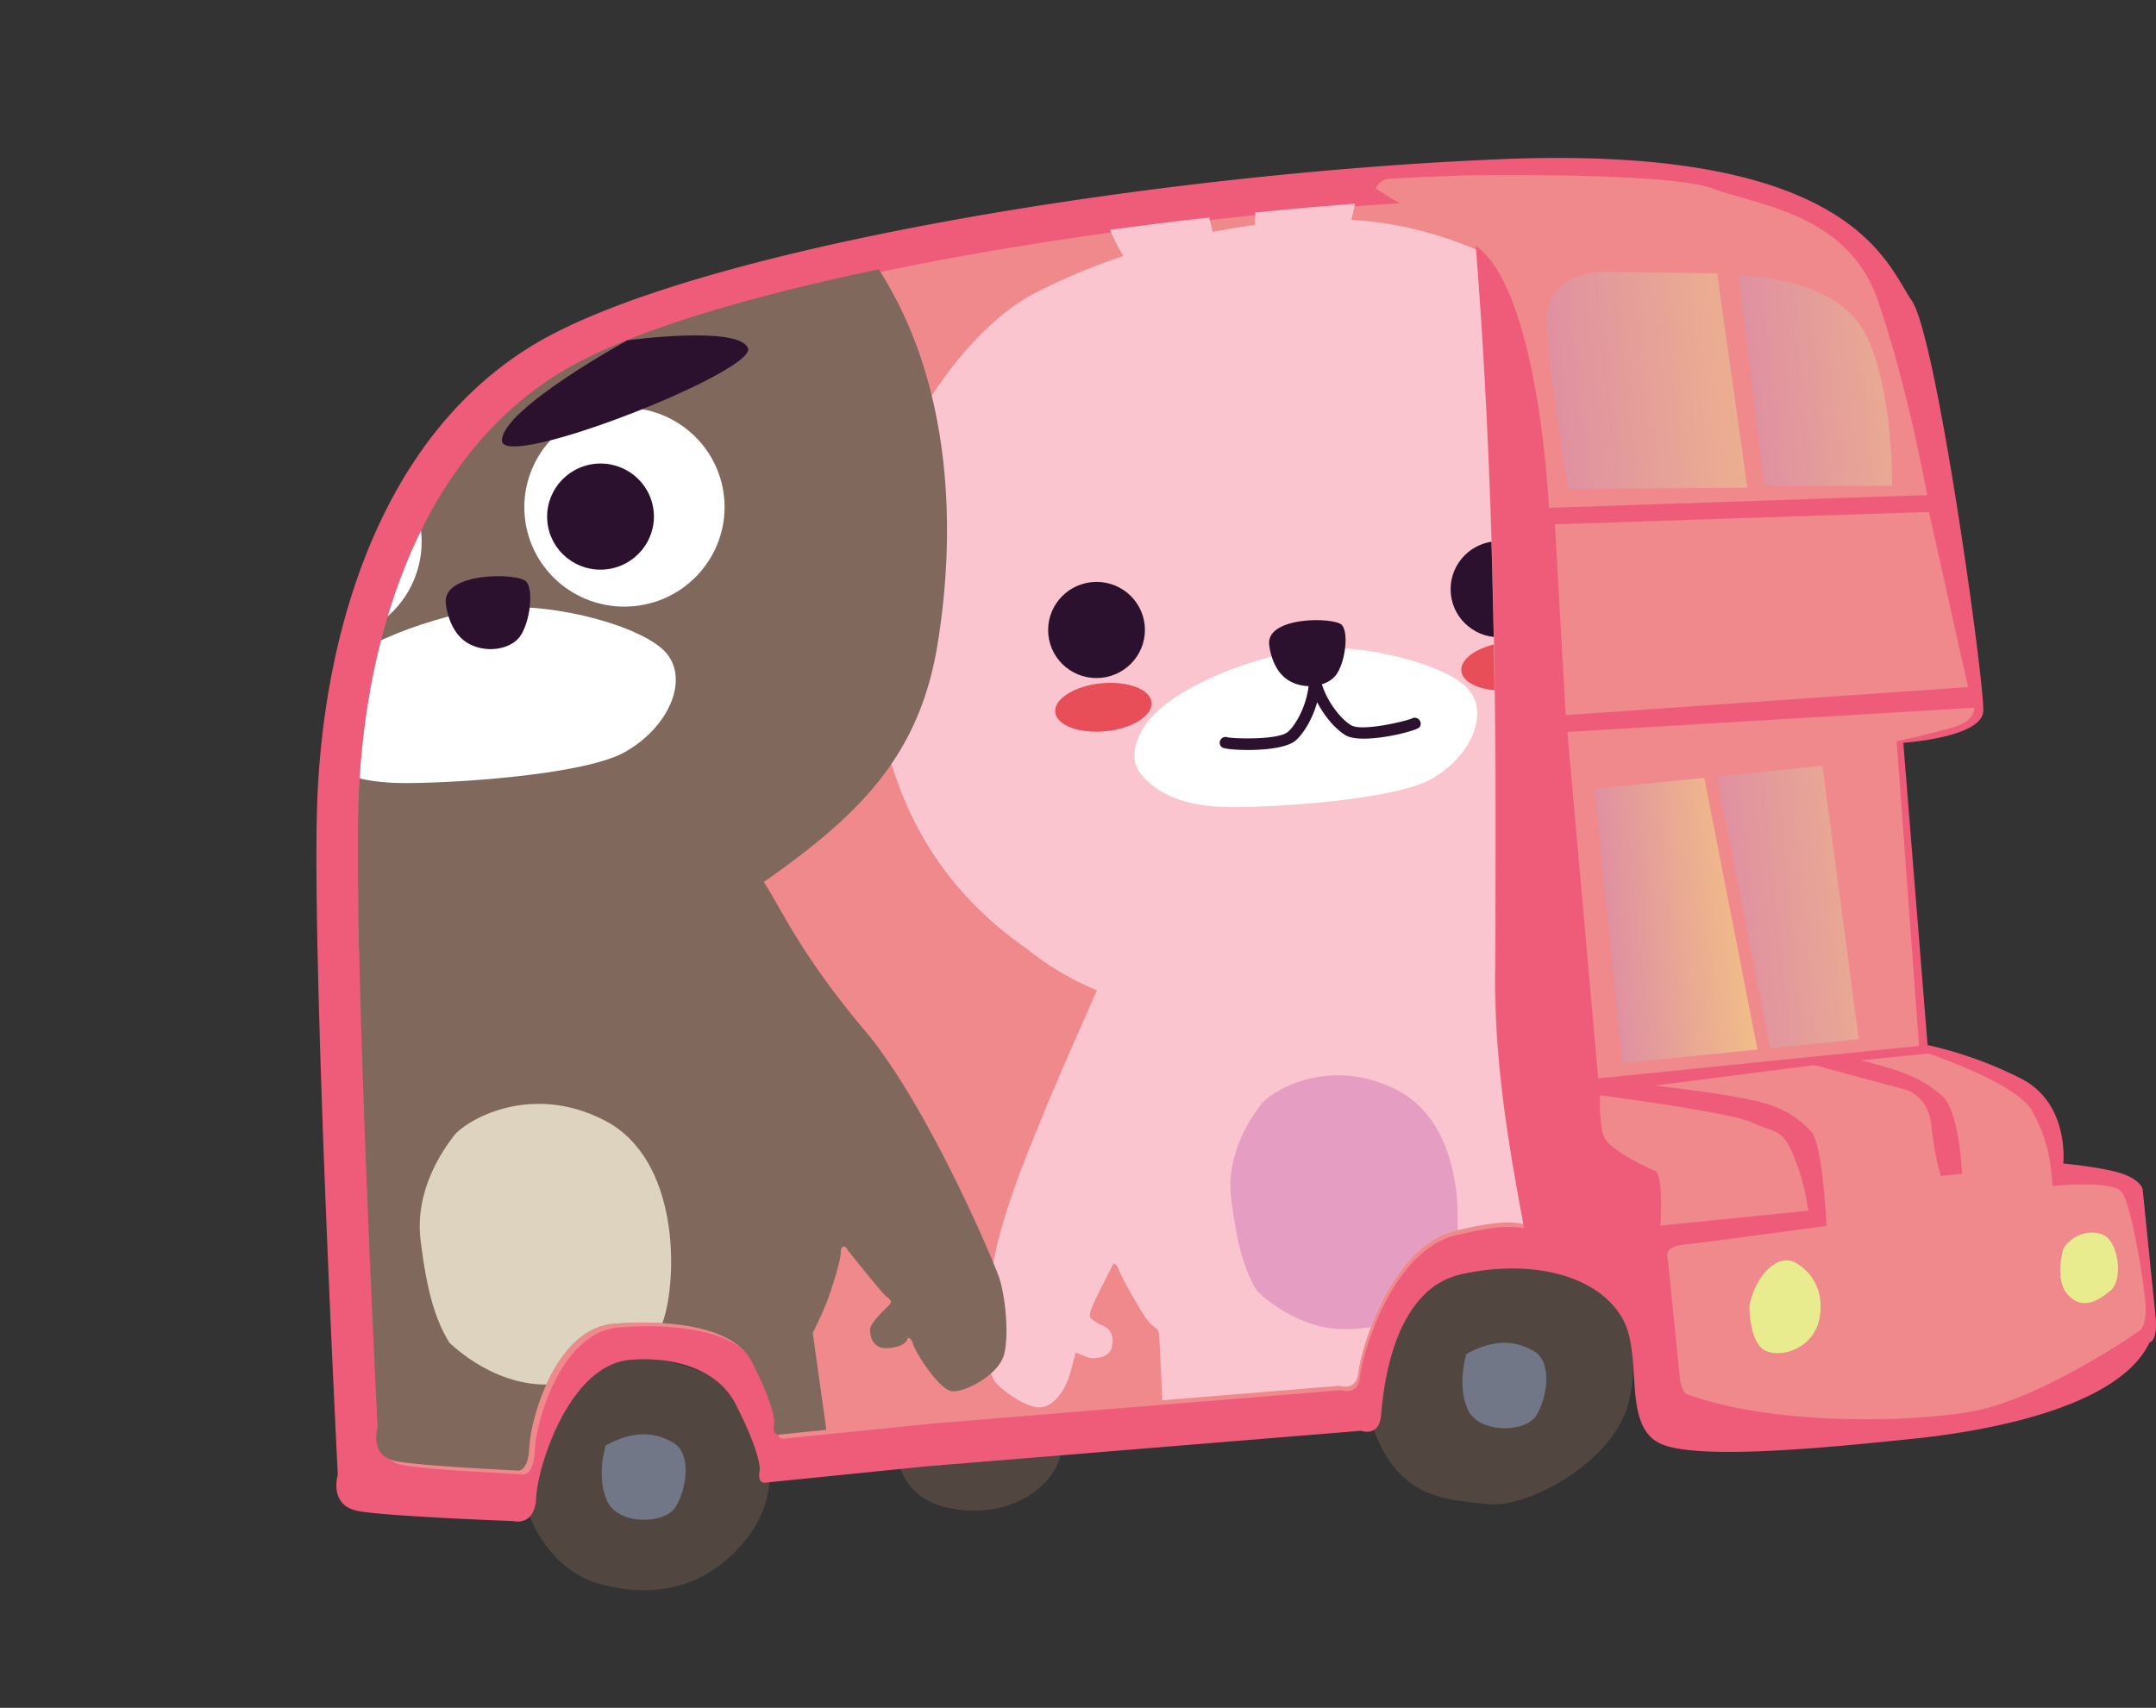 <svg xmlns="http://www.w3.org/2000/svg" xmlns:xlink="http://www.w3.org/1999/xlink" viewBox="0 0 609.36 482.81"><rect x="0" y="0" width="609.36" height="482.81" fill="#333333" stroke="none"/><defs><style>.cls-1{fill:none;}.cls-2{fill:#524740;}.cls-3{fill:#ef5c79;}.cls-4{fill:#ef898c;}.cls-5{fill:url(#未命名漸層_23);}.cls-6{fill:url(#未命名漸層_23-2);}.cls-7{fill:#e9ec8e;}.cls-8{fill:#717787;}.cls-9{fill:url(#未命名漸層_23-3);}.cls-10{fill:url(#未命名漸層_23-4);}.cls-11{clip-path:url(#clip-path);}.cls-12{fill:#fbc5cf;}.cls-13{fill:#e69dc2;}.cls-14{fill:#2c112f;}.cls-15{fill:#e84e58;}.cls-16{fill:#fff;}.cls-17{fill:#80685d;}.cls-18{fill:#ded3be;}</style><linearGradient id="未命名漸層_23" x1="3358.25" y1="280.4" x2="3444.1" y2="280.4" gradientTransform="translate(-2880.2 318.1) rotate(-5.79)" gradientUnits="userSpaceOnUse"><stop offset="0.01" stop-color="#e091a1"/><stop offset="1" stop-color="#f8cf7e"/></linearGradient><linearGradient id="未命名漸層_23-2" x1="3323.47" y1="280.4" x2="3377.42" y2="280.4" xlink:href="#未命名漸層_23"/><linearGradient id="未命名漸層_23-3" x1="3378.64" y1="132.91" x2="3475.28" y2="132.91" xlink:href="#未命名漸層_23"/><linearGradient id="未命名漸層_23-4" x1="3323.14" y1="128.63" x2="3430.84" y2="128.63" xlink:href="#未命名漸層_23"/><clipPath id="clip-path"><path class="cls-1" d="M422.48,275.35c.13-26.39.27-52.77-.05-79.16-.57-46.92-2.36-93.82-6.51-140.55-93.68,3.88-216.23,24.19-257.82,49.81s-55.48,78.85-56.79,121.79,5.41,176.32,5.41,176.32-2.58,8.15,5.5,9.58S146,415.7,146,415.7s3.3,1.11,3.63-6.81,7.62-34.1,24.56-34.69c0,0,31.22-3.18,38.3,10.75s6.3,17.39,6.3,17.39-.78,3.45,1.46,3.23l42.64-4.33,115.79-9.48s4.71,1.77,5.27-3.92,8.84-35.82,27.68-40c6.91-1.53,13.51-3,18.9-1.8C426.05,322.23,422.36,299.65,422.48,275.35Z"/></clipPath></defs><title>資產 10</title><g id="圖層_2" data-name="圖層 2"><g id="圖層_1-2" data-name="圖層 1"><path class="cls-2" d="M253.43,402.19s-3.78,19.6,13.63,23.86,30.31-5.48,32.52-14.14-1.38-13.58-1.38-13.58Z"/><path class="cls-2" d="M399.91,368.25S381.32,387,388.79,405.53s20.5,18.42,31.8,19.68,36-12.09,39.88-29.35-2.15-39.56-24.64-40.9A47.51,47.51,0,0,0,399.91,368.25Z"/><path class="cls-2" d="M171,384.9s-21.42,8.57-24,22.89,5.59,35.23,22.28,39.93,32.49.54,43.11-14.6,4.31-37.51-12.64-44.74S171,384.9,171,384.9Z"/><path class="cls-3" d="M537.94,210c1.2-.12,22.13-1.64,22.6-8.92S547.39,95.09,540.33,85s-16.52-44.13-116.15-40S194.16,70.64,149.93,98,91,182.35,89.61,228.29s5.87,188.64,5.87,188.64-2.73,8.72,5.86,10.26S145,430,145,430s6.2,1.78,6.55-6.69S160.94,385,179,384.36c0,0,21.48-2.17,29,12.73s6.71,18.61,6.71,18.61-.83,3.7,1.56,3.45l45.33-4.59L384.7,404.48s5,1.91,5.6-4.18,2.75-35.64,22.79-40.08,38.74.37,45.55,12.66c5.92,10.7-.42,30.49,10.93,35.36s51.76.47,70.85-1.47,58.22-8.31,67.14-27.3c0,0,2.39-.24,1.66-7.4l-3.63-35.79s-.24-2.38-5.25-4.29-17.19-3.07-17.19-3.07,1.89-17.07-12.08-24.09a112.8,112.8,0,0,0-26.27-9.39Z"/><polygon class="cls-4" points="439.48 148.22 545.19 144.73 556.24 194.24 442.53 202.15 439.48 148.22"/><path class="cls-4" d="M443,206.92l115-6.84s.37,3.58-5.48,5.38-16.46,4.08-16.46,4.08l6.33,86.14-90.68,9.19Z"/><path class="cls-4" d="M526,299.76,545,297.82s25,8.32,29.38,16.31a43.69,43.69,0,0,1,5.15,15.15l.61,6s16.7-1.69,19.45,1.65,6,23.5,6.72,30.65-1.54,8.6-1.54,8.6-28.13,19.72-48.29,23S499,402.53,476.45,394c0,0-1.32-1.07-1.68-4.65l-3.39-33.4s-1.55-3.46,4.41-4.07,40.45-5.3,40.45-5.3-.87-20.4-3.86-26.13a27,27,0,0,0-12.9-8.33c-8.71-2.74-31.86-5.21-31.86-5.21l45.21-5.79,26,7s6.21,1.79,7.06,10.14a80.5,80.5,0,0,0,2.64,14.19l6-.6s-.62-18-5.88-22.31S539.56,303.2,526,299.76Z"/><path class="cls-4" d="M452.23,309.65s36.64,4.72,43,7.69,8.6,1.54,11.83,9.65a63.44,63.44,0,0,1,4,15.27l-41.76,4.23s.94-14.55-1.57-15.51S455,325,453.44,321.58,452.23,309.65,452.23,309.65Z"/><polygon class="cls-5" points="485.27 219.51 515.1 216.49 525.35 293.8 500.3 296.33 485.27 219.51"/><polygon class="cls-6" points="450.68 223.02 481.69 219.88 496.72 296.7 458.54 300.57 450.68 223.02"/><path class="cls-7" d="M494.43,369.25s-.1,10.86,4.91,12.76,13.12-1.33,14.78-8.73-1.33-13.12-6.46-16.22S496,360.66,494.43,369.25Z"/><path class="cls-7" d="M583.18,353s-2.73,8.71,1.34,13.12,8.59,1.54,11.93-1.21,2.49-11.1-.26-14.44S586.28,347.88,583.18,353Z"/><path class="cls-8" d="M171.18,408.66s-2.73,8.71.38,15.63,16.36,6.78,19.45,1.64,4.51-14.92-.62-18S179.17,404.23,171.18,408.66Z"/><path class="cls-8" d="M414.44,382.78s-2.73,8.72.38,15.64,16.36,6.77,19.45,1.64,4.52-14.92-.62-18S422.43,378.36,414.44,382.78Z"/><path class="cls-4" d="M422.67,276.42c.11-26.43.24-52.85-.1-79.28-.6-47-2.4-94-6.57-140.77-93.25,3.83-215.24,24.09-256.63,49.72S104.19,185,102.91,228s5.49,176.6,5.49,176.6-2.56,8.16,5.49,9.6,33.64,2.58,33.64,2.58,3.29,1.11,3.61-6.82,7.57-34.14,24.43-34.73c0,0,31.09-3.16,38.14,10.79S220,403.48,220,403.48s-.77,3.46,1.46,3.24l42.44-4.31L379.16,393s4.69,1.78,5.24-3.92,8.78-35.87,27.54-40c6.87-1.53,13.45-3,18.81-1.79C426.25,323.38,422.57,300.76,422.67,276.42Z"/><path class="cls-4" d="M413.8,49.58s57.75-1,70.29,3.72,38.07,7,46.58,31.43,14,55.23,14,55.23L437.8,143.57s-3-64.79-22.06-74.91-26.87-15.35-26.87-15.35a4.43,4.43,0,0,1,3.34-2.75C394.59,50.32,413.8,49.58,413.8,49.58Z"/><path class="cls-9" d="M498.64,137.4l36.16-.05s.31-32.58-9.49-46S491.4,77.87,491.4,77.87Z"/><path class="cls-10" d="M443.28,138.19l50.59-.31-8.55-60.6-31.39-.44S437,76.15,437.25,90.59,443.28,138.19,443.28,138.19Z"/><g class="cls-11"><path class="cls-12" d="M320,257.56s-20,44.7-24.9,56.88-14.68,34.25-15.62,52.63.19,22.08,2.47,24.39,8.89,7,12.65,6.34,6.6-5.5,7.56-8.64,1.87-6.8,1.87-6.8,3.75,1.74,4.93,1.62,4.59-.13,5.3-3.25-.51-5-2.3-5.86a12.58,12.58,0,0,1-3.68-2.21c-.64-.7.07-2.48.85-4.28s5.57-11.17,5.57-11.17,1,0,1.45,1.64,6.93,13.11,8.56,14.9,2.73,1.75,2.91,3.51,2,47.63,3,52-.6,3.28-2.53,4.41a30.43,30.43,0,0,0-12.16,16.22c-3.17,9.88,10.35,9.61,11.4,9.85s29.79-1.84,33.55-3.41,12.64-5.59,13.16-13.1-.14-47.52-.14-47.52a1.89,1.89,0,0,1,1.75-2.28c2.1-.14,25.59-2.84,25.59-2.84a1.83,1.83,0,0,1,1.55,1.43c.19,1.25,8.22,45.35,8.71,46.82s3.89,8.07,12.67,9.89,37.22-2.59,37.22-2.59,8.7-3.33,8.3-8-1.11-6.59-4.24-9.7-13.51-8.48-13.51-8.48a9.67,9.67,0,0,1-.78-4c-.18-3-7.18-52.48-7.18-52.48s2.34-4.69,3.62-8,3.66-10.87,3.56-12.73,1.15-1.68,1.55-.89,9.07,11.33,9.84,12,2,1.32,1.25,2.22-5.09,4.64-5.09,6.48c0,0-.37,5.18,4.64,4.8s5-2.6,5-2.6.94-.22,1.45,1.7,6.62,11.71,10,12,12.15-4.28,13.39-9.68.19-15.19-1.43-19.79-18.48-44.23-34.45-63.18-21.58-31.34-24.91-36.46l-1.84-3Z"/><path class="cls-13" d="M355.3,365s9.83,10,23.13,10.71,27.94-5.56,31.56-16.25,4.35-41.14-14.89-51.17-35.84.13-38.69,3.93S346.36,326.1,348,339.08,351.78,359.33,355.3,365Z"/><path class="cls-12" d="M463.11,108.42c-21-31-54.2-44.88-81.2-46.26,5.59-20.43-.56-38.87-3.11-45.59C376,9.24,364.72-1.3,360.6.13c-3.72,1.29-5.61,53.13-5.94,63.44-3.94.55-7.92,1.23-11.91,2C340.91,57.88,328,4.38,324,3.84c-4.33-.57-13.28,12-14.53,19.76-1.23,7.54-3.77,28.83,8,48.79a179,179,0,0,0-24.64,10.29c-26.19,13.49-47.71,56.65-46.69,76.53S240.45,234,290.6,268.49c0,0,14.73,12.73,33.94,15.52s90.27-.35,113.16-16.89,37.64-31.59,42.11-59.47S484.19,139.47,463.11,108.42Z"/><ellipse class="cls-14" cx="309.92" cy="178.1" rx="13.68" ry="13.59" transform="translate(-16.39 32.17) rotate(-5.79)"/><ellipse class="cls-14" cx="423.67" cy="166.56" rx="13.68" ry="13.59" transform="translate(-14.64 43.59) rotate(-5.79)"/><ellipse class="cls-15" cx="311.85" cy="199.95" rx="13.68" ry="6.8" transform="translate(-18.58 32.48) rotate(-5.79)"/><ellipse class="cls-15" cx="426.63" cy="188.31" rx="13.68" ry="6.8" transform="translate(-16.82 44) rotate(-5.79)"/><path class="cls-16" d="M324.16,204.32s-6.56,8.31-1.81,14.35,12.94,9.16,23.74,9.48,47.46-1.7,58.43-7.9,16.39-18.09,10.71-25.16-30.82-13.87-46.72-11.4S331.45,194.52,324.16,204.32Z"/><path class="cls-14" d="M358.79,182.78s.65,6.47,5.17,9.43,11.1,2,13.64-1.38,3.7-11.79,1.68-14.13S357,174.14,358.79,182.78Z"/><path class="cls-14" d="M400.93,203.31a1.64,1.64,0,0,0-1.95-.16c-2,.82-14.08,3.68-17.09,1.89-3.62-2.15-8.18-8.68-8.86-14.2a.79.79,0,0,0,0-.13l0-.15-.06-.16s0-.09-.07-.14a.51.51,0,0,0-.09-.13l-.08-.13a1.14,1.14,0,0,1-.11-.11l-.11-.11-.13-.09a1.48,1.48,0,0,1-.13-.08l-.15-.06a.59.59,0,0,0-.14-.06l-.16,0-.16,0h-.38l-.14,0-.16,0-.15.06-.15.07-.13.09a1,1,0,0,0-.13.09l-.11.11-.11.11-.08.12-.09.14-.06.14-.06.15,0,.15a.9.9,0,0,0,0,.16.86.86,0,0,0,0,.16v.14c.45,5.54-2.71,12.85-5.83,15.68-2.59,2.36-15,2-17.12,1.58a1.64,1.64,0,0,0-1.87.55,1.62,1.62,0,0,0,.31,2.28c.78.59,7,1.06,12.65.5,3.49-.36,6.73-1.12,8.25-2.5,2.4-2.18,4.75-6.3,6-10.75,2.12,4.11,5.26,7.67,8,9.33,1.77,1.05,5.1,1.14,8.58.78,5.62-.56,11.66-2.29,12.3-3A1.62,1.62,0,0,0,400.93,203.31Z"/><path class="cls-17" d="M93.26,260.21s-22,49.2-27.4,62.61-16.16,37.7-17.2,57.94.22,24.3,2.72,26.84,9.78,7.68,13.93,7,7.27-6.05,8.32-9.51,2.06-7.48,2.06-7.48,4.13,1.91,5.43,1.78,5-.14,5.83-3.57-.57-5.54-2.53-6.46a13.93,13.93,0,0,1-4-2.43c-.71-.77.08-2.73.93-4.71s6.14-12.29,6.14-12.29,1.12-.05,1.59,1.79,7.63,14.45,9.42,16.41,3,1.93,3.21,3.87,2.22,52.43,3.27,57.26-.67,3.61-2.79,4.85a33.52,33.52,0,0,0-13.38,17.85c-3.49,10.89,11.39,10.59,12.54,10.85s32.8-2,36.94-3.75,13.91-6.16,14.48-14.42-.15-52.32-.15-52.32a2.07,2.07,0,0,1,1.93-2.5c2.3-.16,28.16-3.14,28.16-3.14a2,2,0,0,1,1.71,1.58c.21,1.38,9,49.92,9.59,51.54s4.27,8.89,13.95,10.89,41-2.85,41-2.85,9.57-3.67,9.14-8.85-1.23-7.26-4.67-10.68S238.47,439,238.47,439s-.67-1.12-.86-4.39-7.9-57.77-7.9-57.77,2.57-5.15,4-8.84,4-12,3.93-14,1.26-1.85,1.7-1,10,12.48,10.84,13.23,2.18,1.46,1.37,2.45-5.6,5.11-5.61,7.14c0,0-.4,5.7,5.11,5.28s5.48-2.86,5.48-2.86,1-.25,1.59,1.86,7.29,12.89,11,13.21,13.38-4.71,14.74-10.65.21-16.73-1.57-21.79S262,312.16,244.39,291.3,220.64,256.8,217,251.16l-2-3.29Z"/><path class="cls-18" d="M127,379.54s10.86,11.06,25.56,11.83,30.89-6.15,34.89-18,4.81-45.48-16.45-56.56-39.62.14-42.77,4.33-11.12,15.34-9.34,29.69S123.09,373.26,127,379.54Z"/><path class="cls-17" d="M246.27,73a116.52,116.52,0,0,0-22.54-24.21c4.27-3.16,8.87-9.72,4-16.22C220.57,22.94,211,22.8,203.85,28c-2.66,1.95-3.73,4-4,5.79A120.21,120.21,0,0,0,154.1,22.1c-30.65-1.38-71.14,8-100.88,23-1.7.86-3.38,1.83-5,2.89a10,10,0,0,0-4.52-3.7c-8-3.68-17.4-1.6-22.51,9.3C18.09,60.1,22.4,65.19,26.79,67.8,10.34,88.16-.71,114.92,0,129.82c1.09,22-6.69,82.66,50.09,120.7,0,0,16.68,14,38.46,17.07s102.39-.65,128.4-19,42.78-35,47.94-65.88S270.09,107.3,246.27,73Z"/><path class="cls-16" d="M87.8,195s-7.25,9.18-2,15.85,14.31,10.13,26.25,10.49,52.46-1.88,64.59-8.74,18.12-20,11.83-27.81-34.06-15.33-51.64-12.61S95.86,184.12,87.8,195Z"/><path class="cls-14" d="M126.08,171.14s.73,7.16,5.72,10.42,12.27,2.22,15.08-1.52,4.09-13,1.86-15.61S124.13,161.6,126.08,171.14Z"/><ellipse class="cls-16" cx="90.87" cy="153.18" rx="28.3" ry="28.12" transform="translate(-14.99 9.95) rotate(-5.79)"/><ellipse class="cls-16" cx="176.49" cy="143.37" rx="28.3" ry="28.12" transform="translate(-13.56 18.54) rotate(-5.79)"/><ellipse class="cls-14" cx="98.81" cy="152.11" rx="15.09" ry="15" transform="translate(-14.84 10.74) rotate(-5.79)"/><ellipse class="cls-14" cx="169.73" cy="146.04" rx="15.09" ry="15" transform="translate(-13.87 17.87) rotate(-5.79)"/><path class="cls-14" d="M177.34,96.21s-35.27,19.28-35.48,28.27,72.45-19.68,69.54-26.11S177.34,96.21,177.34,96.21Z"/><path class="cls-14" d="M78,106.29s38.42,11.8,40.44,20.56-74.93-4.74-73.37-11.62S78,106.29,78,106.29Z"/></g></g></g></svg>